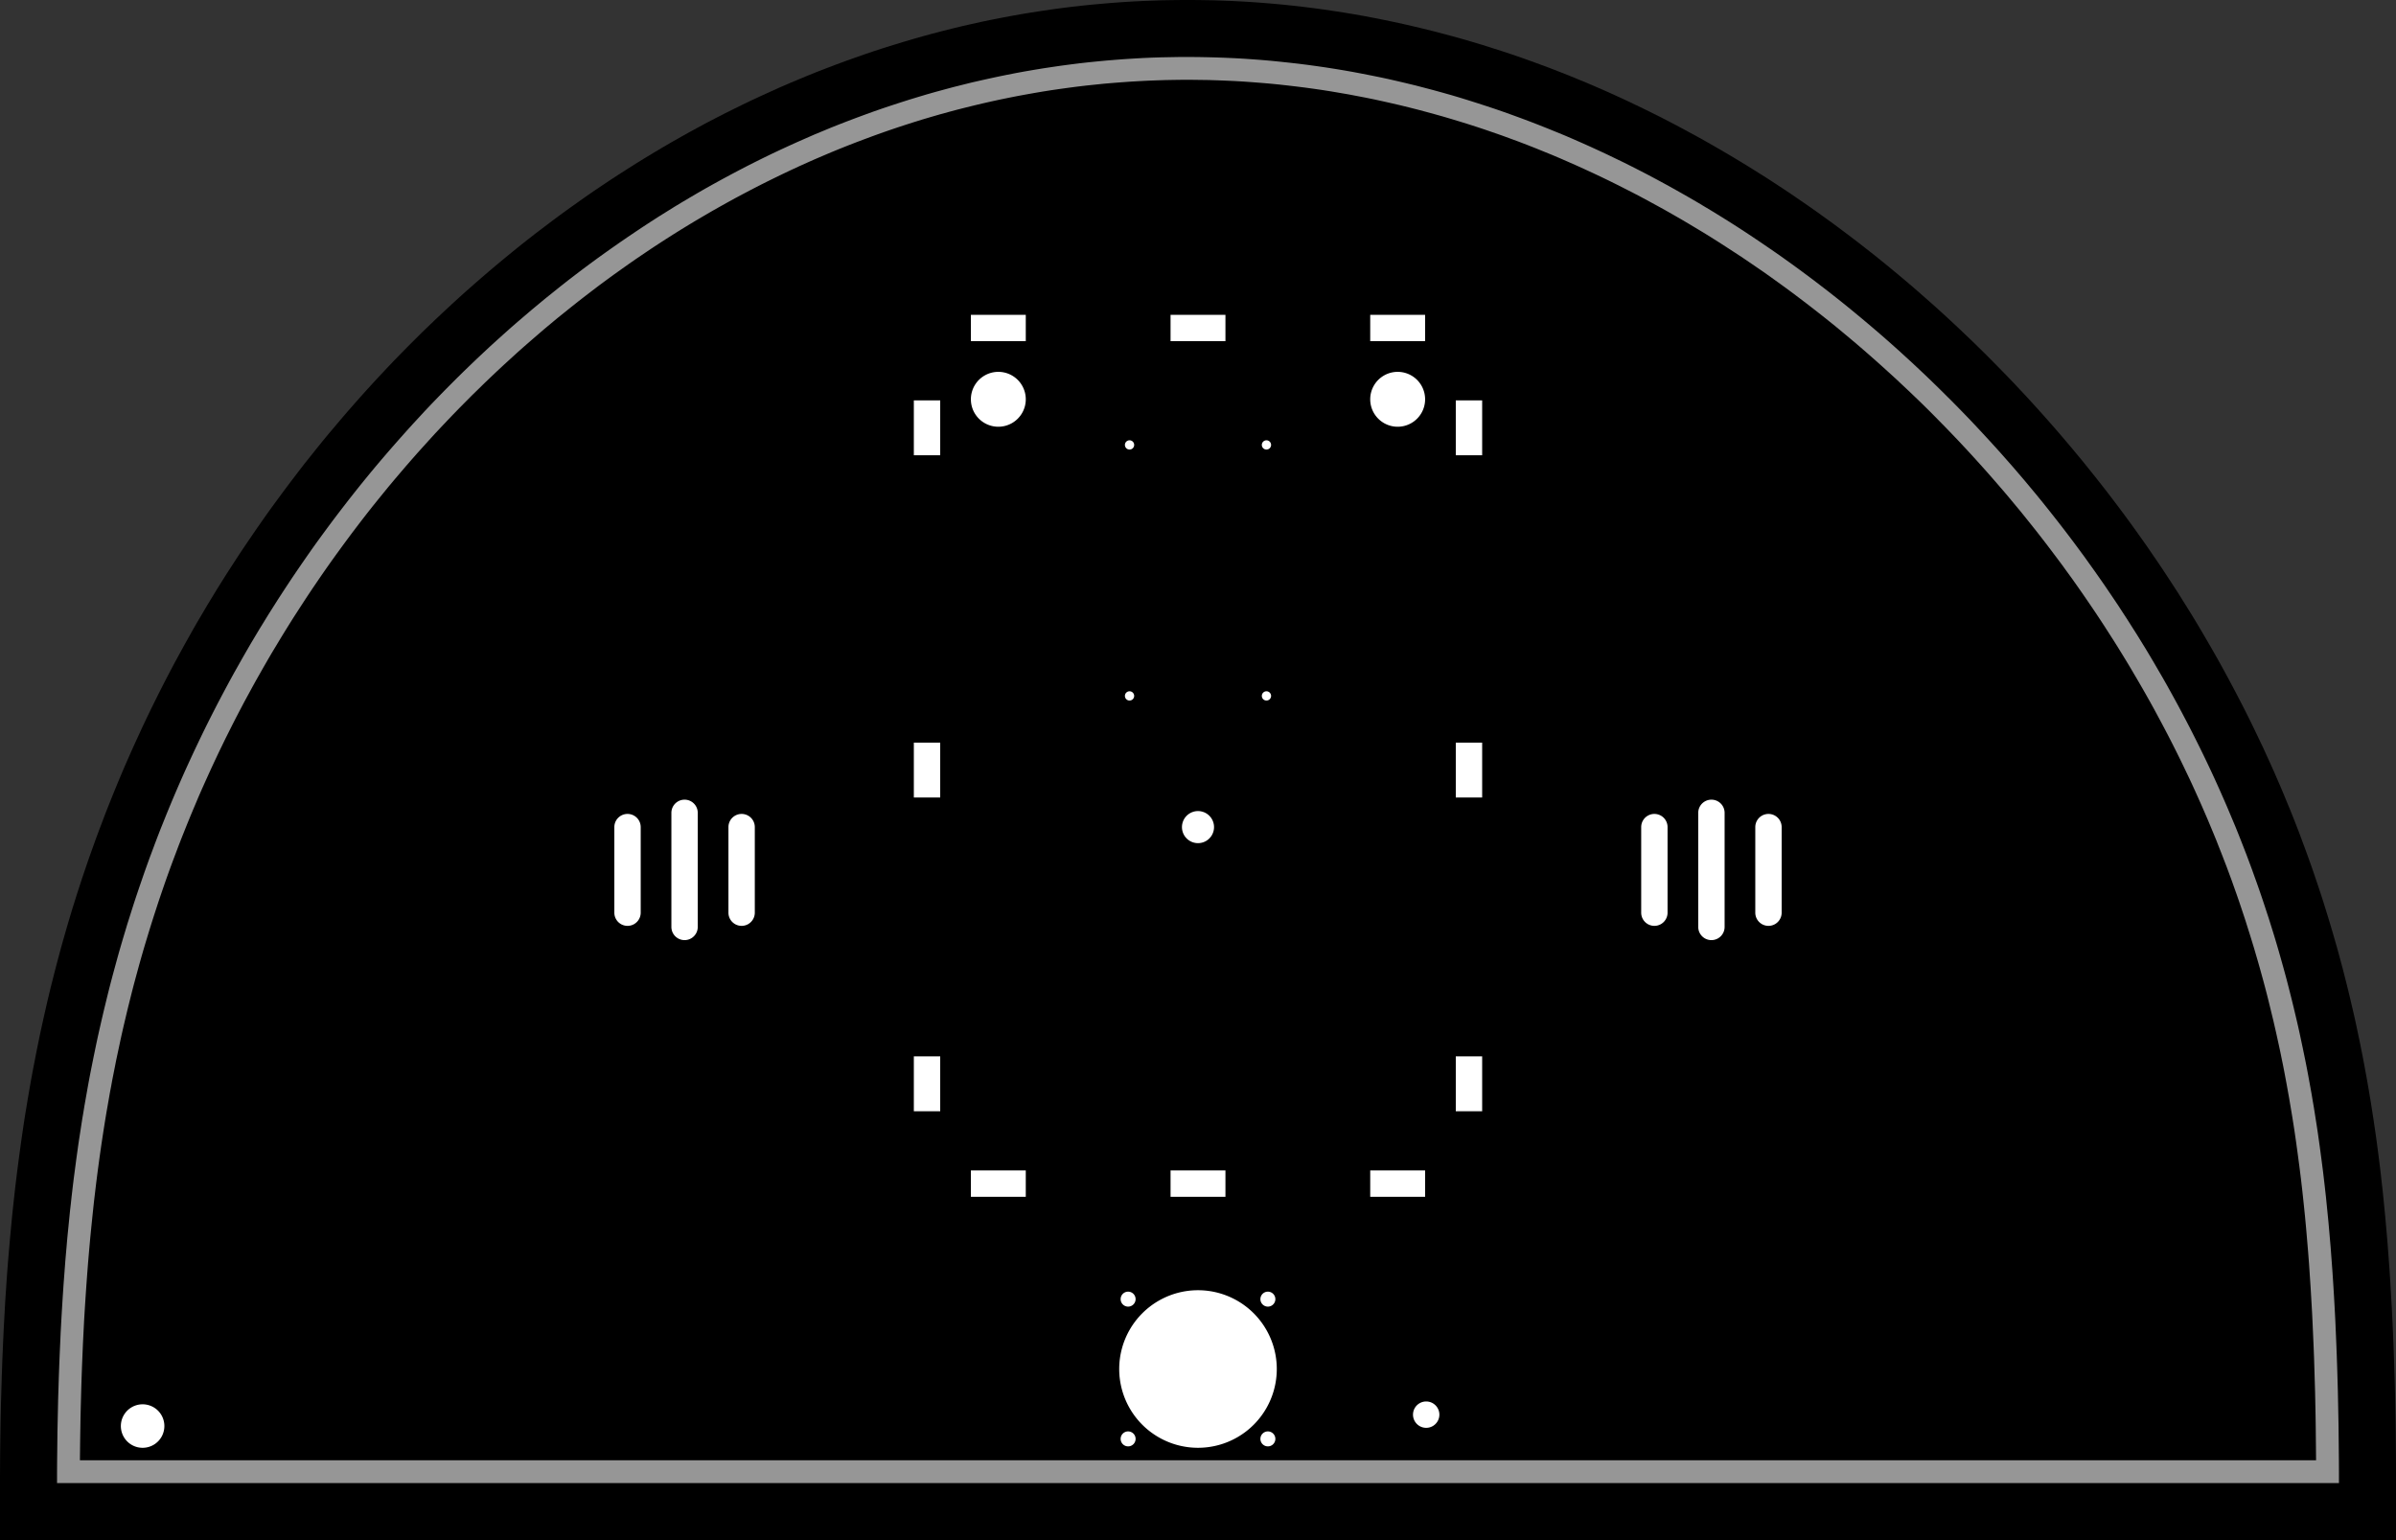 <?xml version="1.0" encoding="utf-8"?>
<!-- Generator: Fusion 360, Shaper Origin Export Add-In, Version 1.6.3  -->
<svg xmlns="http://www.w3.org/2000/svg" xmlns:xlink="http://www.w3.org/1999/xlink" xmlns:shaper="http://www.shapertools.com/namespaces/shaper" shaper:fusionaddin="version:1.6.3" width="42cm" height="27cm" version="1.1" x="0cm" y="0cm" viewBox="0 0 42 27" enable-background="new 0 0 42 27" xml:space="preserve"><rect x="0" y="0" width="42" height="27" fill="#333333" stroke="none"/><path d="M42,0 L0,0 0,0 0,0.731 0,0.914 0,1.005 0,1.098 0.001,1.287 0.002,1.477 0.004,1.67 0.007,1.865 0.01,2.062 0.014,2.261 0.016,2.362 0.019,2.463 0.022,2.564 0.025,2.667 0.028,2.77 0.031,2.873 0.035,2.977 0.038,3.082 0.042,3.187 0.047,3.293 0.051,3.399 0.056,3.506 0.061,3.613 0.066,3.722 0.072,3.83 0.078,3.939 0.084,4.049 0.09,4.16 0.097,4.271 0.105,4.382 0.112,4.495 0.12,4.607 0.128,4.721 0.137,4.834 0.146,4.949 0.156,5.064 0.166,5.179 0.176,5.296 0.187,5.412 0.198,5.53 0.209,5.647 0.221,5.766 0.234,5.885 0.247,6.004 0.26,6.124 0.274,6.245 0.289,6.366 0.304,6.488 0.32,6.61 0.336,6.733 0.353,6.857 0.37,6.981 0.388,7.105 0.406,7.23 0.425,7.356 0.445,7.482 0.466,7.608 0.487,7.735 0.509,7.863 0.531,7.991 0.554,8.119 0.578,8.248 0.603,8.377 0.628,8.507 0.654,8.637 0.681,8.768 0.708,8.899 0.737,9.031 0.766,9.163 0.796,9.295 0.826,9.428 0.858,9.561 0.89,9.695 0.924,9.829 0.958,9.963 0.993,10.098 1.029,10.233 1.065,10.368 1.103,10.504 1.142,10.64 1.181,10.777 1.222,10.914 1.263,11.051 1.306,11.188 1.349,11.326 1.394,11.464 1.439,11.603 1.486,11.741 1.533,11.88 1.582,12.02 1.632,12.159 1.682,12.299 1.734,12.438 1.787,12.578 1.84,12.719 1.895,12.859 1.951,12.999 2.008,13.14 2.066,13.281 2.125,13.422 2.185,13.563 2.247,13.704 2.309,13.845 2.373,13.986 2.438,14.127 2.503,14.269 2.57,14.41 2.638,14.551 2.708,14.693 2.778,14.834 2.85,14.976 2.922,15.117 2.996,15.258 3.071,15.399 3.148,15.54 3.225,15.681 3.304,15.822 3.383,15.963 3.464,16.104 3.547,16.244 3.63,16.385 3.715,16.525 3.8,16.665 3.887,16.804 3.975,16.944 4.065,17.083 4.155,17.222 4.247,17.361 4.34,17.499 4.434,17.637 4.529,17.775 4.625,17.912 4.722,18.049 4.821,18.185 4.921,18.321 5.022,18.457 5.124,18.592 5.227,18.727 5.331,18.862 5.437,18.995 5.544,19.129 5.651,19.262 5.76,19.394 5.871,19.525 5.982,19.657 6.094,19.787 6.208,19.917 6.322,20.046 6.438,20.175 6.555,20.303 6.673,20.43 6.792,20.557 6.912,20.683 7.034,20.808 7.156,20.932 7.28,21.056 7.404,21.179 7.53,21.3 7.657,21.422 7.785,21.542 7.913,21.661 8.043,21.78 8.174,21.898 8.306,22.014 8.439,22.13 8.573,22.245 8.708,22.359 8.844,22.472 8.981,22.584 9.118,22.695 9.257,22.805 9.397,22.914 9.538,23.021 9.679,23.128 9.822,23.234 9.965,23.338 10.11,23.441 10.255,23.544 10.401,23.645 10.548,23.744 10.696,23.843 10.845,23.94 10.995,24.036 11.145,24.131 11.297,24.225 11.449,24.317 11.602,24.408 11.756,24.498 11.911,24.586 12.066,24.673 12.222,24.758 12.379,24.843 12.537,24.925 12.696,25.007 12.855,25.086 13.015,25.165 13.175,25.242 13.337,25.317 13.499,25.391 13.661,25.464 13.825,25.535 13.989,25.604 14.153,25.672 14.318,25.739 14.484,25.803 14.651,25.867 14.817,25.928 14.985,25.988 15.153,26.047 15.321,26.104 15.49,26.159 15.66,26.212 15.83,26.264 16,26.314 16.171,26.363 16.343,26.41 16.515,26.455 16.687,26.498 16.859,26.54 17.032,26.579 17.206,26.618 17.38,26.654 17.554,26.688 17.728,26.721 17.903,26.752 18.078,26.781 18.253,26.808 18.429,26.834 18.605,26.858 18.781,26.88 18.957,26.9 19.133,26.918 19.31,26.934 19.487,26.949 19.663,26.962 19.84,26.973 20.018,26.982 20.195,26.989 20.372,26.995 20.549,26.998 20.727,27 20.904,27 21.081,26.998 21.259,26.995 21.436,26.989 21.613,26.982 21.791,26.973 21.968,26.962 22.145,26.949 22.322,26.934 22.498,26.918 22.675,26.899 22.851,26.879 23.028,26.857 23.204,26.833 23.38,26.807 23.555,26.78 23.731,26.751 23.906,26.72 24.08,26.687 24.255,26.652 24.429,26.616 24.603,26.578 24.777,26.538 24.95,26.497 25.123,26.454 25.295,26.409 25.467,26.363 25.639,26.315 25.81,26.265 25.981,26.214 26.151,26.16 26.321,26.106 26.49,26.05 26.659,25.992 26.827,25.932 26.995,25.871 27.162,25.809 27.329,25.744 27.495,25.679 27.66,25.611 27.825,25.543 27.99,25.472 28.153,25.401 28.316,25.327 28.478,25.253 28.64,25.176 28.801,25.099 28.961,25.02 29.121,24.94 29.28,24.858 29.438,24.775 29.595,24.69 29.752,24.605 29.908,24.518 30.063,24.429 30.217,24.34 30.371,24.249 30.524,24.157 30.676,24.064 30.827,23.969 30.978,23.874 31.127,23.777 31.276,23.679 31.424,23.58 31.571,23.479 31.717,23.378 31.862,23.276 32.006,23.172 32.15,23.068 32.292,22.962 32.434,22.855 32.574,22.748 32.714,22.639 32.853,22.53 32.991,22.419 33.127,22.308 33.263,22.195 33.398,22.082 33.532,21.968 33.664,21.853 33.796,21.737 33.927,21.621 34.057,21.503 34.185,21.385 34.313,21.266 34.439,21.146 34.565,21.026 34.689,20.905 34.813,20.783 34.935,20.66 35.056,20.537 35.177,20.413 35.296,20.289 35.414,20.163 35.531,20.038 35.647,19.911 35.761,19.785 35.875,19.657 35.988,19.529 36.099,19.401 36.209,19.272 36.319,19.142 36.427,19.012 36.534,18.882 36.639,18.751 36.744,18.62 36.847,18.489 36.95,18.357 37.051,18.224 37.151,18.092 37.25,17.959 37.348,17.825 37.444,17.692 37.539,17.558 37.634,17.424 37.726,17.289 37.818,17.155 37.909,17.02 37.998,16.885 38.086,16.75 38.174,16.615 38.259,16.479 38.344,16.343 38.428,16.208 38.51,16.072 38.591,15.936 38.671,15.799 38.75,15.663 38.828,15.527 38.905,15.39 38.98,15.254 39.054,15.118 39.127,14.981 39.199,14.845 39.27,14.708 39.34,14.572 39.409,14.435 39.476,14.299 39.542,14.162 39.607,14.026 39.672,13.89 39.734,13.754 39.796,13.618 39.857,13.482 39.916,13.346 39.975,13.21 40.032,13.075 40.088,12.939 40.144,12.804 40.198,12.669 40.251,12.534 40.303,12.4 40.353,12.265 40.403,12.131 40.452,11.997 40.5,11.863 40.547,11.729 40.592,11.596 40.637,11.463 40.681,11.33 40.724,11.197 40.765,11.065 40.806,10.933 40.846,10.801 40.885,10.669 40.923,10.538 40.961,10.406 40.997,10.276 41.032,10.145 41.067,10.015 41.1,9.885 41.133,9.755 41.165,9.626 41.196,9.497 41.226,9.368 41.256,9.24 41.285,9.112 41.312,8.985 41.339,8.857 41.366,8.73 41.391,8.604 41.416,8.478 41.44,8.352 41.463,8.226 41.486,8.101 41.508,7.976 41.529,7.852 41.55,7.728 41.57,7.604 41.589,7.481 41.608,7.358 41.626,7.235 41.644,7.113 41.661,6.991 41.677,6.87 41.693,6.748 41.708,6.628 41.723,6.507 41.737,6.387 41.75,6.267 41.764,6.148 41.776,6.029 41.788,5.91 41.811,5.674 41.832,5.439 41.852,5.206 41.869,4.974 41.886,4.744 41.901,4.515 41.914,4.287 41.927,4.061 41.938,3.836 41.948,3.613 41.957,3.391 41.965,3.17 41.972,2.951 41.979,2.732 41.984,2.515 41.988,2.3 41.992,2.085 41.995,1.871 41.997,1.659 41.999,1.448 42,1.237 42,1.028 42,0.822 42,-0z" transform="matrix(1,0,0,-1,-0,27)" fill="rgb(0,0,0)" shaper:cutDepth="0.008" stroke-linecap="round" stroke-linejoin="round" /><path d="M41,1 L1,1 1,1 1,1.176 1.001,1.355 1.003,1.535 1.005,1.717 1.007,1.902 1.011,2.088 1.015,2.277 1.019,2.467 1.025,2.659 1.031,2.854 1.038,3.05 1.046,3.248 1.055,3.449 1.064,3.651 1.075,3.855 1.087,4.061 1.1,4.27 1.114,4.48 1.13,4.692 1.146,4.905 1.165,5.121 1.174,5.23 1.184,5.339 1.195,5.448 1.206,5.558 1.217,5.669 1.228,5.779 1.241,5.891 1.253,6.003 1.266,6.115 1.279,6.227 1.293,6.341 1.308,6.454 1.323,6.568 1.338,6.683 1.354,6.797 1.37,6.913 1.387,7.028 1.405,7.144 1.423,7.261 1.441,7.378 1.461,7.495 1.48,7.613 1.501,7.731 1.522,7.85 1.543,7.969 1.565,8.088 1.588,8.208 1.612,8.328 1.636,8.448 1.661,8.569 1.686,8.69 1.712,8.812 1.739,8.933 1.767,9.056 1.795,9.178 1.824,9.301 1.854,9.424 1.884,9.548 1.915,9.672 1.947,9.796 1.98,9.92 2.014,10.045 2.048,10.17 2.083,10.296 2.119,10.421 2.156,10.547 2.194,10.673 2.232,10.8 2.272,10.926 2.312,11.053 2.353,11.181 2.395,11.308 2.438,11.435 2.482,11.563 2.526,11.691 2.572,11.82 2.618,11.948 2.666,12.076 2.714,12.205 2.763,12.334 2.813,12.463 2.865,12.592 2.917,12.722 2.97,12.851 3.024,12.981 3.079,13.11 3.135,13.24 3.192,13.37 3.25,13.5 3.309,13.629 3.369,13.759 3.43,13.889 3.492,14.019 3.555,14.15 3.619,14.28 3.684,14.41 3.75,14.54 3.817,14.67 3.885,14.799 3.954,14.929 4.024,15.059 4.095,15.189 4.168,15.318 4.241,15.448 4.315,15.577 4.39,15.707 4.467,15.836 4.544,15.965 4.623,16.093 4.702,16.222 4.783,16.35 4.864,16.478 4.947,16.606 5.031,16.734 5.115,16.861 5.201,16.988 5.288,17.115 5.376,17.242 5.464,17.368 5.554,17.494 5.645,17.619 5.737,17.744 5.83,17.869 5.924,17.993 6.019,18.117 6.115,18.241 6.212,18.364 6.31,18.487 6.409,18.609 6.509,18.731 6.61,18.852 6.712,18.972 6.816,19.093 6.92,19.212 7.025,19.331 7.131,19.45 7.238,19.568 7.346,19.685 7.454,19.802 7.564,19.918 7.675,20.033 7.787,20.148 7.9,20.262 8.013,20.375 8.128,20.488 8.243,20.599 8.36,20.711 8.477,20.821 8.595,20.931 8.714,21.039 8.834,21.147 8.955,21.255 9.077,21.361 9.2,21.466 9.323,21.571 9.448,21.675 9.573,21.778 9.699,21.879 9.826,21.981 9.953,22.081 10.082,22.18 10.211,22.278 10.341,22.375 10.472,22.471 10.604,22.566 10.737,22.66 10.87,22.753 11.004,22.845 11.139,22.936 11.274,23.026 11.41,23.115 11.547,23.203 11.685,23.289 11.823,23.375 11.962,23.459 12.102,23.542 12.242,23.624 12.383,23.705 12.525,23.784 12.667,23.862 12.81,23.939 12.954,24.015 13.098,24.09 13.243,24.163 13.388,24.235 13.534,24.306 13.681,24.375 13.828,24.443 13.976,24.51 14.124,24.575 14.272,24.64 14.422,24.702 14.571,24.764 14.722,24.824 14.872,24.882 15.023,24.939 15.175,24.995 15.327,25.05 15.48,25.103 15.633,25.154 15.786,25.204 15.94,25.253 16.094,25.3 16.248,25.346 16.403,25.39 16.558,25.432 16.714,25.474 16.87,25.513 17.026,25.552 17.183,25.588 17.34,25.623 17.497,25.657 17.654,25.689 17.812,25.72 17.97,25.749 18.128,25.776 18.286,25.802 18.445,25.826 18.603,25.849 18.762,25.87 18.921,25.89 19.081,25.908 19.24,25.924 19.4,25.939 19.559,25.952 19.719,25.964 19.879,25.974 20.039,25.983 20.199,25.99 20.359,25.995 20.519,25.998 20.68,26.001 20.84,26.001 21,26 21.16,25.997 21.32,25.993 21.481,25.987 21.641,25.98 21.801,25.971 21.961,25.96 22.121,25.948 22.281,25.934 22.441,25.918 22.6,25.901 22.76,25.883 22.919,25.863 23.079,25.841 23.238,25.818 23.397,25.793 23.555,25.767 23.714,25.739 23.872,25.709 24.03,25.678 24.188,25.646 24.346,25.612 24.503,25.576 24.66,25.539 24.817,25.501 24.974,25.46 25.13,25.419 25.286,25.376 25.442,25.332 25.597,25.286 25.752,25.238 25.906,25.189 26.06,25.139 26.214,25.088 26.367,25.035 26.52,24.98 26.673,24.924 26.825,24.867 26.977,24.808 27.128,24.748 27.278,24.687 27.429,24.625 27.578,24.561 27.728,24.495 27.876,24.429 28.024,24.361 28.172,24.292 28.319,24.221 28.466,24.15 28.612,24.077 28.757,24.003 28.902,23.928 29.046,23.851 29.19,23.773 29.333,23.694 29.475,23.614 29.617,23.533 29.758,23.451 29.898,23.367 30.038,23.283 30.177,23.197 30.315,23.111 30.453,23.023 30.59,22.934 30.726,22.844 30.861,22.753 30.996,22.661 31.13,22.569 31.263,22.475 31.396,22.38 31.528,22.284 31.659,22.187 31.789,22.09 31.918,21.991 32.047,21.892 32.174,21.792 32.301,21.691 32.427,21.589 32.552,21.486 32.677,21.382 32.8,21.278 32.923,21.173 33.045,21.067 33.166,20.96 33.286,20.853 33.405,20.744 33.523,20.636 33.64,20.526 33.757,20.416 33.872,20.305 33.987,20.193 34.1,20.081 34.213,19.969 34.325,19.855 34.436,19.741 34.546,19.627 34.654,19.512 34.762,19.396 34.869,19.28 34.975,19.164 35.08,19.047 35.184,18.929 35.288,18.811 35.39,18.692 35.491,18.574 35.591,18.454 35.69,18.335 35.788,18.215 35.885,18.094 35.981,17.973 36.076,17.852 36.17,17.731 36.263,17.609 36.355,17.487 36.446,17.364 36.536,17.242 36.624,17.119 36.712,16.996 36.799,16.872 36.885,16.749 36.969,16.625 37.053,16.501 37.136,16.377 37.217,16.252 37.298,16.128 37.377,16.003 37.456,15.879 37.533,15.754 37.61,15.629 37.685,15.504 37.759,15.379 37.832,15.253 37.905,15.128 37.976,15.003 38.046,14.877 38.115,14.752 38.183,14.627 38.25,14.501 38.316,14.376 38.381,14.251 38.445,14.125 38.508,14 38.57,13.875 38.631,13.75 38.691,13.625 38.75,13.5 38.808,13.375 38.865,13.25 38.921,13.125 38.976,13 39.03,12.876 39.083,12.751 39.135,12.627 39.187,12.503 39.237,12.379 39.286,12.255 39.334,12.132 39.382,12.008 39.428,11.885 39.474,11.761 39.518,11.638 39.562,11.516 39.605,11.393 39.647,11.271 39.688,11.148 39.728,11.026 39.768,10.905 39.806,10.783 39.844,10.662 39.881,10.541 39.917,10.42 39.952,10.299 39.986,10.179 40.02,10.058 40.053,9.938 40.085,9.819 40.116,9.699 40.146,9.58 40.176,9.461 40.205,9.342 40.233,9.224 40.261,9.106 40.288,8.988 40.314,8.87 40.339,8.752 40.364,8.635 40.388,8.518 40.412,8.402 40.435,8.285 40.457,8.169 40.478,8.054 40.499,7.938 40.52,7.823 40.539,7.708 40.559,7.593 40.577,7.479 40.595,7.364 40.613,7.25 40.63,7.137 40.662,6.91 40.692,6.685 40.721,6.461 40.747,6.238 40.772,6.016 40.794,5.795 40.816,5.575 40.835,5.356 40.854,5.139 40.87,4.922 40.886,4.707 40.9,4.492 40.913,4.279 40.925,4.066 40.936,3.855 40.945,3.645 40.954,3.435 40.962,3.227 40.969,3.02 40.975,2.814 40.981,2.608 40.985,2.404 40.989,2.2 40.993,1.998 40.995,1.796 40.997,1.596 40.999,1.396 41,1.198 41,1z M1.401,1.4 L40.599,1.4 40.599,1.4 40.597,1.595 40.595,1.791 40.593,1.988 40.59,2.186 40.586,2.384 40.582,2.584 40.576,2.784 40.57,2.986 40.564,3.188 40.556,3.391 40.547,3.595 40.538,3.8 40.528,4.006 40.516,4.212 40.504,4.42 40.49,4.628 40.476,4.838 40.46,5.048 40.442,5.26 40.424,5.472 40.404,5.685 40.382,5.899 40.359,6.115 40.334,6.331 40.307,6.548 40.278,6.766 40.248,6.985 40.216,7.205 40.181,7.426 40.144,7.647 40.125,7.759 40.105,7.87 40.085,7.982 40.064,8.094 40.043,8.206 40.021,8.319 39.998,8.431 39.975,8.544 39.951,8.657 39.926,8.771 39.901,8.885 39.875,8.999 39.849,9.113 39.821,9.227 39.793,9.342 39.765,9.457 39.736,9.572 39.706,9.687 39.675,9.803 39.643,9.919 39.611,10.035 39.578,10.151 39.544,10.267 39.51,10.384 39.474,10.501 39.438,10.618 39.401,10.735 39.364,10.853 39.325,10.971 39.286,11.088 39.246,11.207 39.205,11.325 39.163,11.443 39.121,11.562 39.077,11.681 39.033,11.8 38.987,11.919 38.941,12.038 38.894,12.157 38.847,12.277 38.798,12.396 38.748,12.516 38.698,12.636 38.646,12.756 38.594,12.876 38.54,12.997 38.486,13.117 38.431,13.238 38.375,13.358 38.317,13.479 38.259,13.6 38.2,13.721 38.14,13.842 38.079,13.963 38.017,14.084 37.954,14.205 37.89,14.326 37.825,14.447 37.76,14.568 37.693,14.689 37.625,14.81 37.556,14.931 37.486,15.052 37.415,15.173 37.344,15.294 37.271,15.415 37.197,15.536 37.123,15.656 37.047,15.777 36.97,15.897 36.893,16.017 36.814,16.138 36.735,16.257 36.654,16.377 36.572,16.497 36.49,16.616 36.406,16.736 36.322,16.855 36.236,16.973 36.15,17.092 36.062,17.21 35.973,17.328 35.884,17.446 35.793,17.564 35.702,17.681 35.609,17.798 35.516,17.914 35.422,18.031 35.326,18.146 35.23,18.262 35.133,18.377 35.034,18.492 34.935,18.606 34.835,18.72 34.734,18.833 34.632,18.946 34.529,19.059 34.425,19.171 34.321,19.282 34.215,19.393 34.108,19.504 34.001,19.613 33.893,19.723 33.784,19.832 33.674,19.94 33.563,20.047 33.451,20.154 33.338,20.26 33.225,20.366 33.11,20.471 32.995,20.575 32.879,20.679 32.762,20.782 32.645,20.884 32.526,20.986 32.407,21.086 32.287,21.186 32.166,21.286 32.044,21.384 31.921,21.482 31.798,21.578 31.674,21.674 31.549,21.769 31.423,21.864 31.297,21.957 31.17,22.049 31.042,22.141 30.914,22.232 30.784,22.321 30.654,22.41 30.524,22.498 30.392,22.584 30.26,22.67 30.128,22.755 29.995,22.839 29.861,22.922 29.726,23.003 29.591,23.084 29.455,23.164 29.319,23.242 29.182,23.32 29.044,23.396 28.906,23.471 28.767,23.546 28.628,23.619 28.488,23.69 28.348,23.761 28.207,23.831 28.066,23.899 27.924,23.966 27.781,24.032 27.638,24.097 27.495,24.16 27.351,24.223 27.207,24.284 27.062,24.343 26.917,24.402 26.772,24.459 26.626,24.515 26.479,24.569 26.332,24.623 26.185,24.674 26.038,24.725 25.89,24.774 25.741,24.822 25.593,24.868 25.444,24.913 25.295,24.957 25.145,24.999 24.995,25.04 24.845,25.08 24.695,25.118 24.544,25.155 24.393,25.19 24.242,25.224 24.091,25.257 23.939,25.288 23.787,25.317 23.635,25.346 23.483,25.372 23.331,25.398 23.178,25.422 23.026,25.444 22.873,25.465 22.72,25.484 22.567,25.502 22.414,25.519 22.261,25.534 22.107,25.547 21.954,25.559 21.8,25.57 21.647,25.579 21.493,25.586 21.34,25.592 21.186,25.597 21.033,25.599 20.879,25.601 20.725,25.601 20.572,25.599 20.418,25.596 20.265,25.591 20.111,25.585 19.958,25.577 19.804,25.568 19.651,25.557 19.498,25.545 19.345,25.532 19.192,25.516 19.039,25.5 18.887,25.482 18.734,25.462 18.582,25.441 18.43,25.419 18.278,25.395 18.126,25.369 17.974,25.342 17.823,25.314 17.672,25.284 17.521,25.253 17.37,25.22 17.22,25.186 17.07,25.15 16.92,25.113 16.77,25.075 16.621,25.035 16.472,24.994 16.324,24.951 16.175,24.907 16.027,24.861 15.88,24.814 15.733,24.766 15.586,24.716 15.439,24.665 15.293,24.612 15.148,24.558 15.002,24.503 14.858,24.447 14.713,24.389 14.569,24.33 14.426,24.269 14.283,24.208 14.141,24.145 13.999,24.081 13.857,24.015 13.716,23.948 13.576,23.88 13.436,23.811 13.296,23.741 13.158,23.669 13.019,23.596 12.882,23.523 12.744,23.447 12.608,23.371 12.472,23.294 12.337,23.215 12.202,23.136 12.068,23.055 11.934,22.973 11.801,22.89 11.669,22.806 11.538,22.721 11.407,22.635 11.277,22.547 11.147,22.459 11.019,22.37 10.891,22.279 10.763,22.188 10.637,22.096 10.511,22.003 10.386,21.908 10.262,21.813 10.138,21.717 10.016,21.62 9.894,21.522 9.772,21.424 9.652,21.324 9.532,21.224 9.414,21.122 9.296,21.02 9.178,20.917 9.062,20.814 8.947,20.709 8.832,20.604 8.718,20.498 8.605,20.391 8.493,20.284 8.382,20.175 8.271,20.067 8.162,19.957 8.053,19.847 7.945,19.736 7.838,19.624 7.732,19.512 7.627,19.4 7.523,19.286 7.42,19.172 7.317,19.058 7.216,18.943 7.115,18.827 7.016,18.711 6.917,18.595 6.819,18.478 6.723,18.36 6.627,18.242 6.532,18.124 6.438,18.005 6.345,17.885 6.254,17.766 6.163,17.646 6.073,17.525 5.984,17.404 5.896,17.283 5.809,17.162 5.723,17.04 5.638,16.918 5.554,16.795 5.471,16.673 5.389,16.55 5.308,16.426 5.228,16.303 5.148,16.179 5.07,16.055 4.993,15.931 4.917,15.807 4.842,15.682 4.767,15.558 4.694,15.433 4.622,15.308 4.551,15.183 4.48,15.058 4.411,14.932 4.343,14.807 4.275,14.682 4.209,14.556 4.143,14.43 4.079,14.305 4.016,14.179 3.953,14.054 3.892,13.928 3.831,13.802 3.772,13.677 3.713,13.551 3.656,13.426 3.599,13.3 3.543,13.175 3.488,13.05 3.435,12.924 3.382,12.799 3.33,12.674 3.279,12.549 3.229,12.424 3.179,12.299 3.131,12.175 3.084,12.05 3.037,11.926 2.991,11.802 2.946,11.678 2.902,11.554 2.859,11.43 2.817,11.307 2.775,11.183 2.735,11.06 2.695,10.937 2.656,10.814 2.618,10.692 2.581,10.57 2.544,10.448 2.508,10.326 2.473,10.204 2.439,10.083 2.406,9.962 2.373,9.841 2.341,9.721 2.31,9.601 2.28,9.481 2.25,9.361 2.221,9.242 2.193,9.123 2.165,9.004 2.138,8.886 2.112,8.768 2.087,8.65 2.062,8.533 2.037,8.416 2.014,8.299 1.991,8.183 1.968,8.067 1.947,7.951 1.925,7.836 1.905,7.721 1.885,7.606 1.865,7.492 1.846,7.378 1.828,7.265 1.81,7.151 1.793,7.039 1.776,6.926 1.76,6.814 1.744,6.702 1.729,6.591 1.714,6.48 1.7,6.37 1.686,6.26 1.673,6.15 1.647,5.932 1.624,5.715 1.602,5.5 1.581,5.287 1.562,5.076 1.544,4.866 1.528,4.658 1.513,4.452 1.499,4.247 1.486,4.044 1.474,3.844 1.464,3.644 1.454,3.447 1.446,3.252 1.438,3.058 1.431,2.866 1.425,2.676 1.42,2.488 1.415,2.302 1.411,2.118 1.408,1.936 1.405,1.755 1.403,1.577 1.401,1.4z" transform="matrix(1,0,0,-1,-0,27)" fill="rgb(150,150,150)" fill-rule="nonzero" shaper:cutDepth="0.004" stroke-linecap="round" stroke-linejoin="round" /><path d="M19.7,19.2 a0.1,0.1 0 1,1 0.2,0 a0.1,0.1 0 1,1 -0.2,0z" transform="matrix(1,0,0,-1,-0,27)" fill="rgb(255,255,255)" stroke="rgb(0,0,0)" stroke-width="0.001cm" stroke-linecap="round" stroke-linejoin="round" shaper:cutDepth="0.008" /><path d="M19.7,14.8 a0.1,0.1 0 1,1 0.2,0 a0.1,0.1 0 1,1 -0.2,0z" transform="matrix(1,0,0,-1,-0,27)" fill="rgb(255,255,255)" stroke="rgb(0,0,0)" stroke-width="0.001cm" stroke-linecap="round" stroke-linejoin="round" shaper:cutDepth="0.008" /><path d="M22.1,19.2 a0.1,0.1 0 1,1 0.2,0 a0.1,0.1 0 1,1 -0.2,0z" transform="matrix(1,0,0,-1,-0,27)" fill="rgb(255,255,255)" stroke="rgb(0,0,0)" stroke-width="0.001cm" stroke-linecap="round" stroke-linejoin="round" shaper:cutDepth="0.008" /><path d="M22.1,14.8 a0.1,0.1 0 1,1 0.2,0 a0.1,0.1 0 1,1 -0.2,0z" transform="matrix(1,0,0,-1,-0,27)" fill="rgb(255,255,255)" stroke="rgb(0,0,0)" stroke-width="0.001cm" stroke-linecap="round" stroke-linejoin="round" shaper:cutDepth="0.008" /><path d="M20.7,12.5 a0.3,0.3 0 1,1 0.6,0 a0.3,0.3 0 1,1 -0.6,0z" transform="matrix(1,0,0,-1,-0,27)" fill="rgb(255,255,255)" stroke="rgb(0,0,0)" stroke-width="0.001cm" stroke-linecap="round" stroke-linejoin="round" shaper:cutDepth="0.008" /><path d="M20.5,6.36 L20.5,6 21.5,6 21.5,6.379 21.5,6.5 20.5,6.5 20.5,6.36z" transform="matrix(1,0,0,-1,-0,27)" fill="rgb(255,255,255)" stroke="rgb(0,0,0)" stroke-width="0.001cm" stroke-linecap="round" stroke-linejoin="round" shaper:cutDepth="0.008" /><path d="M25,6.5 L24,6.5 24,6 25,6 25,6.5z" transform="matrix(1,0,0,-1,-0,27)" fill="rgb(255,255,255)" stroke="rgb(0,0,0)" stroke-width="0.001cm" stroke-linecap="round" stroke-linejoin="round" shaper:cutDepth="0.008" /><path d="M17,6.5 L17,6 18,6 18,6.5 17,6.5z" transform="matrix(1,0,0,-1,-0,27)" fill="rgb(255,255,255)" stroke="rgb(0,0,0)" stroke-width="0.001cm" stroke-linecap="round" stroke-linejoin="round" shaper:cutDepth="0.008" /><path d="M16,19 L16.5,19 16.5,20 16,20 16,19z" transform="matrix(1,0,0,-1,-0,27)" fill="rgb(255,255,255)" stroke="rgb(0,0,0)" stroke-width="0.001cm" stroke-linecap="round" stroke-linejoin="round" shaper:cutDepth="0.008" /><path d="M17,20 a0.5,0.5 0 1,1 1,0 a0.5,0.5 0 1,1 -1,0z" transform="matrix(1,0,0,-1,-0,27)" fill="rgb(255,255,255)" stroke="rgb(0,0,0)" stroke-width="0.001cm" stroke-linecap="round" stroke-linejoin="round" shaper:cutDepth="0.008" /><path d="M24,20 a0.5,0.5 0 1,1 1,0 a0.5,0.5 0 1,1 -1,0z" transform="matrix(1,0,0,-1,-0,27)" fill="rgb(255,255,255)" stroke="rgb(0,0,0)" stroke-width="0.001cm" stroke-linecap="round" stroke-linejoin="round" shaper:cutDepth="0.008" /><path d="M24.75,2.2 a0.25,0.25 0 1,1 0.5,0 a0.25,0.25 0 1,1 -0.5,0z" transform="matrix(1,0,0,-1,-0,27)" fill="rgb(255,255,255)" stroke="rgb(0,0,0)" stroke-width="0.001cm" stroke-linecap="round" stroke-linejoin="round" shaper:cutDepth="0.008" /><path d="M22.075,1.775 a0.15,0.15 0 1,1 0.3,0 a0.15,0.15 0 1,1 -0.3,0z" transform="matrix(1,0,0,-1,-0,27)" fill="rgb(255,255,255)" stroke="rgb(0,0,0)" stroke-width="0.001cm" stroke-linecap="round" stroke-linejoin="round" shaper:cutDepth="0.008" /><path d="M19.625,1.775 a0.15,0.15 0 1,1 0.3,0 a0.15,0.15 0 1,1 -0.3,0z" transform="matrix(1,0,0,-1,-0,27)" fill="rgb(255,255,255)" stroke="rgb(0,0,0)" stroke-width="0.001cm" stroke-linecap="round" stroke-linejoin="round" shaper:cutDepth="0.008" /><path d="M22.075,4.225 a0.15,0.15 0 1,1 0.3,0 a0.15,0.15 0 1,1 -0.3,0z" transform="matrix(1,0,0,-1,-0,27)" fill="rgb(255,255,255)" stroke="rgb(0,0,0)" stroke-width="0.001cm" stroke-linecap="round" stroke-linejoin="round" shaper:cutDepth="0.008" /><path d="M19.625,4.225 a0.15,0.15 0 1,1 0.3,0 a0.15,0.15 0 1,1 -0.3,0z" transform="matrix(1,0,0,-1,-0,27)" fill="rgb(255,255,255)" stroke="rgb(0,0,0)" stroke-width="0.001cm" stroke-linecap="round" stroke-linejoin="round" shaper:cutDepth="0.008" /><path d="M19.6,3 a1.4,1.4 0 1,1 2.8,0 a1.4,1.4 0 1,1 -2.8,0z" transform="matrix(1,0,0,-1,-0,27)" fill="rgb(255,255,255)" stroke="rgb(0,0,0)" stroke-width="0.001cm" stroke-linecap="round" stroke-linejoin="round" shaper:cutDepth="0.008" /><path d="M18,21 L18,21.5 17,21.5 17,21 18,21z" transform="matrix(1,0,0,-1,-0,27)" fill="rgb(255,255,255)" stroke="rgb(0,0,0)" stroke-width="0.001cm" stroke-linecap="round" stroke-linejoin="round" shaper:cutDepth="0.008" /><path d="M21.5,21 L21.5,21.5 20.5,21.5 20.5,21 21.5,21z" transform="matrix(1,0,0,-1,-0,27)" fill="rgb(255,255,255)" stroke="rgb(0,0,0)" stroke-width="0.001cm" stroke-linecap="round" stroke-linejoin="round" shaper:cutDepth="0.008" /><path d="M25,21 L25,21.5 24,21.5 24,21 25,21z" transform="matrix(1,0,0,-1,-0,27)" fill="rgb(255,255,255)" stroke="rgb(0,0,0)" stroke-width="0.001cm" stroke-linecap="round" stroke-linejoin="round" shaper:cutDepth="0.008" /><path d="M25.5,20 L25.5,19 26,19 26,20 25.5,20z" transform="matrix(1,0,0,-1,-0,27)" fill="rgb(255,255,255)" stroke="rgb(0,0,0)" stroke-width="0.001cm" stroke-linecap="round" stroke-linejoin="round" shaper:cutDepth="0.008" /><path d="M26,8.474 L26,8.5 25.932,8.5 25.5,8.5 25.5,7.5 26,7.5 26,8.474z" transform="matrix(1,0,0,-1,-0,27)" fill="rgb(255,255,255)" stroke="rgb(0,0,0)" stroke-width="0.001cm" stroke-linecap="round" stroke-linejoin="round" shaper:cutDepth="0.008" /><path d="M2.9,2.013 A0.4,0.4 1.834 0,1 2.1,1.987 A0.4,0.4 181.834 1,1 2.9,2.013z" transform="matrix(1,0,0,-1,-0,27)" fill="rgb(255,255,255)" stroke="rgb(0,0,0)" stroke-width="0.001cm" stroke-linecap="round" stroke-linejoin="round" shaper:cutDepth="0.008" /><path d="M16.362,7.5 L16.5,7.5 16.5,7.593 16.5,8.5 16,8.5 16,7.5 16.362,7.5z" transform="matrix(1,0,0,-1,-0,27)" fill="rgb(255,255,255)" stroke="rgb(0,0,0)" stroke-width="0.001cm" stroke-linecap="round" stroke-linejoin="round" shaper:cutDepth="0.008" /><path d="M25.983,13 L26,13 26,14 25.616,14 25.5,14 25.5,13 25.983,13z" transform="matrix(1,0,0,-1,-0,27)" fill="rgb(255,255,255)" stroke="rgb(0,0,0)" stroke-width="0.001cm" stroke-linecap="round" stroke-linejoin="round" shaper:cutDepth="0.008" /><path d="M16,13.287 L16,13 16.5,13 16.5,14 16.421,14 16,14 16,13.287z" transform="matrix(1,0,0,-1,-0,27)" fill="rgb(255,255,255)" stroke="rgb(0,0,0)" stroke-width="0.001cm" stroke-linecap="round" stroke-linejoin="round" shaper:cutDepth="0.008" /><path d="M12.25,10.75 L12.25,12.75 A0.25,0.25 0 0,1 11.75,12.75 L11.75,10.75 A0.25,0.25 180 0,1 12.25,10.75z" transform="matrix(1,0,0,-1,-0,27)" fill="rgb(255,255,255)" stroke="rgb(0,0,0)" stroke-width="0.001cm" stroke-linecap="round" stroke-linejoin="round" shaper:cutDepth="0.008" /><path d="M12.75,12.5 L12.75,11 A0.25,0.25 180 0,1 13.25,11 L13.25,12.5 A0.25,0.25 0 0,1 12.75,12.5z" transform="matrix(1,0,0,-1,-0,27)" fill="rgb(255,255,255)" stroke="rgb(0,0,0)" stroke-width="0.001cm" stroke-linecap="round" stroke-linejoin="round" shaper:cutDepth="0.008" /><path d="M11.25,11 L11.25,12.5 A0.25,0.25 0 0,1 10.75,12.5 L10.75,11 A0.25,0.25 180 1,1 11.25,11z" transform="matrix(1,0,0,-1,-0,27)" fill="rgb(255,255,255)" stroke="rgb(0,0,0)" stroke-width="0.001cm" stroke-linecap="round" stroke-linejoin="round" shaper:cutDepth="0.008" /><path d="M29.25,11 L29.25,12.5 A0.25,0.25 0 0,1 28.75,12.5 L28.75,11 A0.25,0.25 180 0,1 29.25,11z" transform="matrix(1,0,0,-1,-0,27)" fill="rgb(255,255,255)" stroke="rgb(0,0,0)" stroke-width="0.001cm" stroke-linecap="round" stroke-linejoin="round" shaper:cutDepth="0.008" /><path d="M31.25,11 L31.25,12.5 A0.25,0.25 0 0,1 30.75,12.5 L30.75,11 A0.25,0.25 180.072 0,1 31.25,11z" transform="matrix(1,0,0,-1,-0,27)" fill="rgb(255,255,255)" stroke="rgb(0,0,0)" stroke-width="0.001cm" stroke-linecap="round" stroke-linejoin="round" shaper:cutDepth="0.008" /><path d="M29.75,12.75 L29.75,10.75 A0.25,0.25 180 0,1 30.25,10.75 L30.25,12.75 A0.25,0.25 0 0,1 29.75,12.75z" transform="matrix(1,0,0,-1,-0,27)" fill="rgb(255,255,255)" stroke="rgb(0,0,0)" stroke-width="0.001cm" stroke-linecap="round" stroke-linejoin="round" shaper:cutDepth="0.008" /></svg>